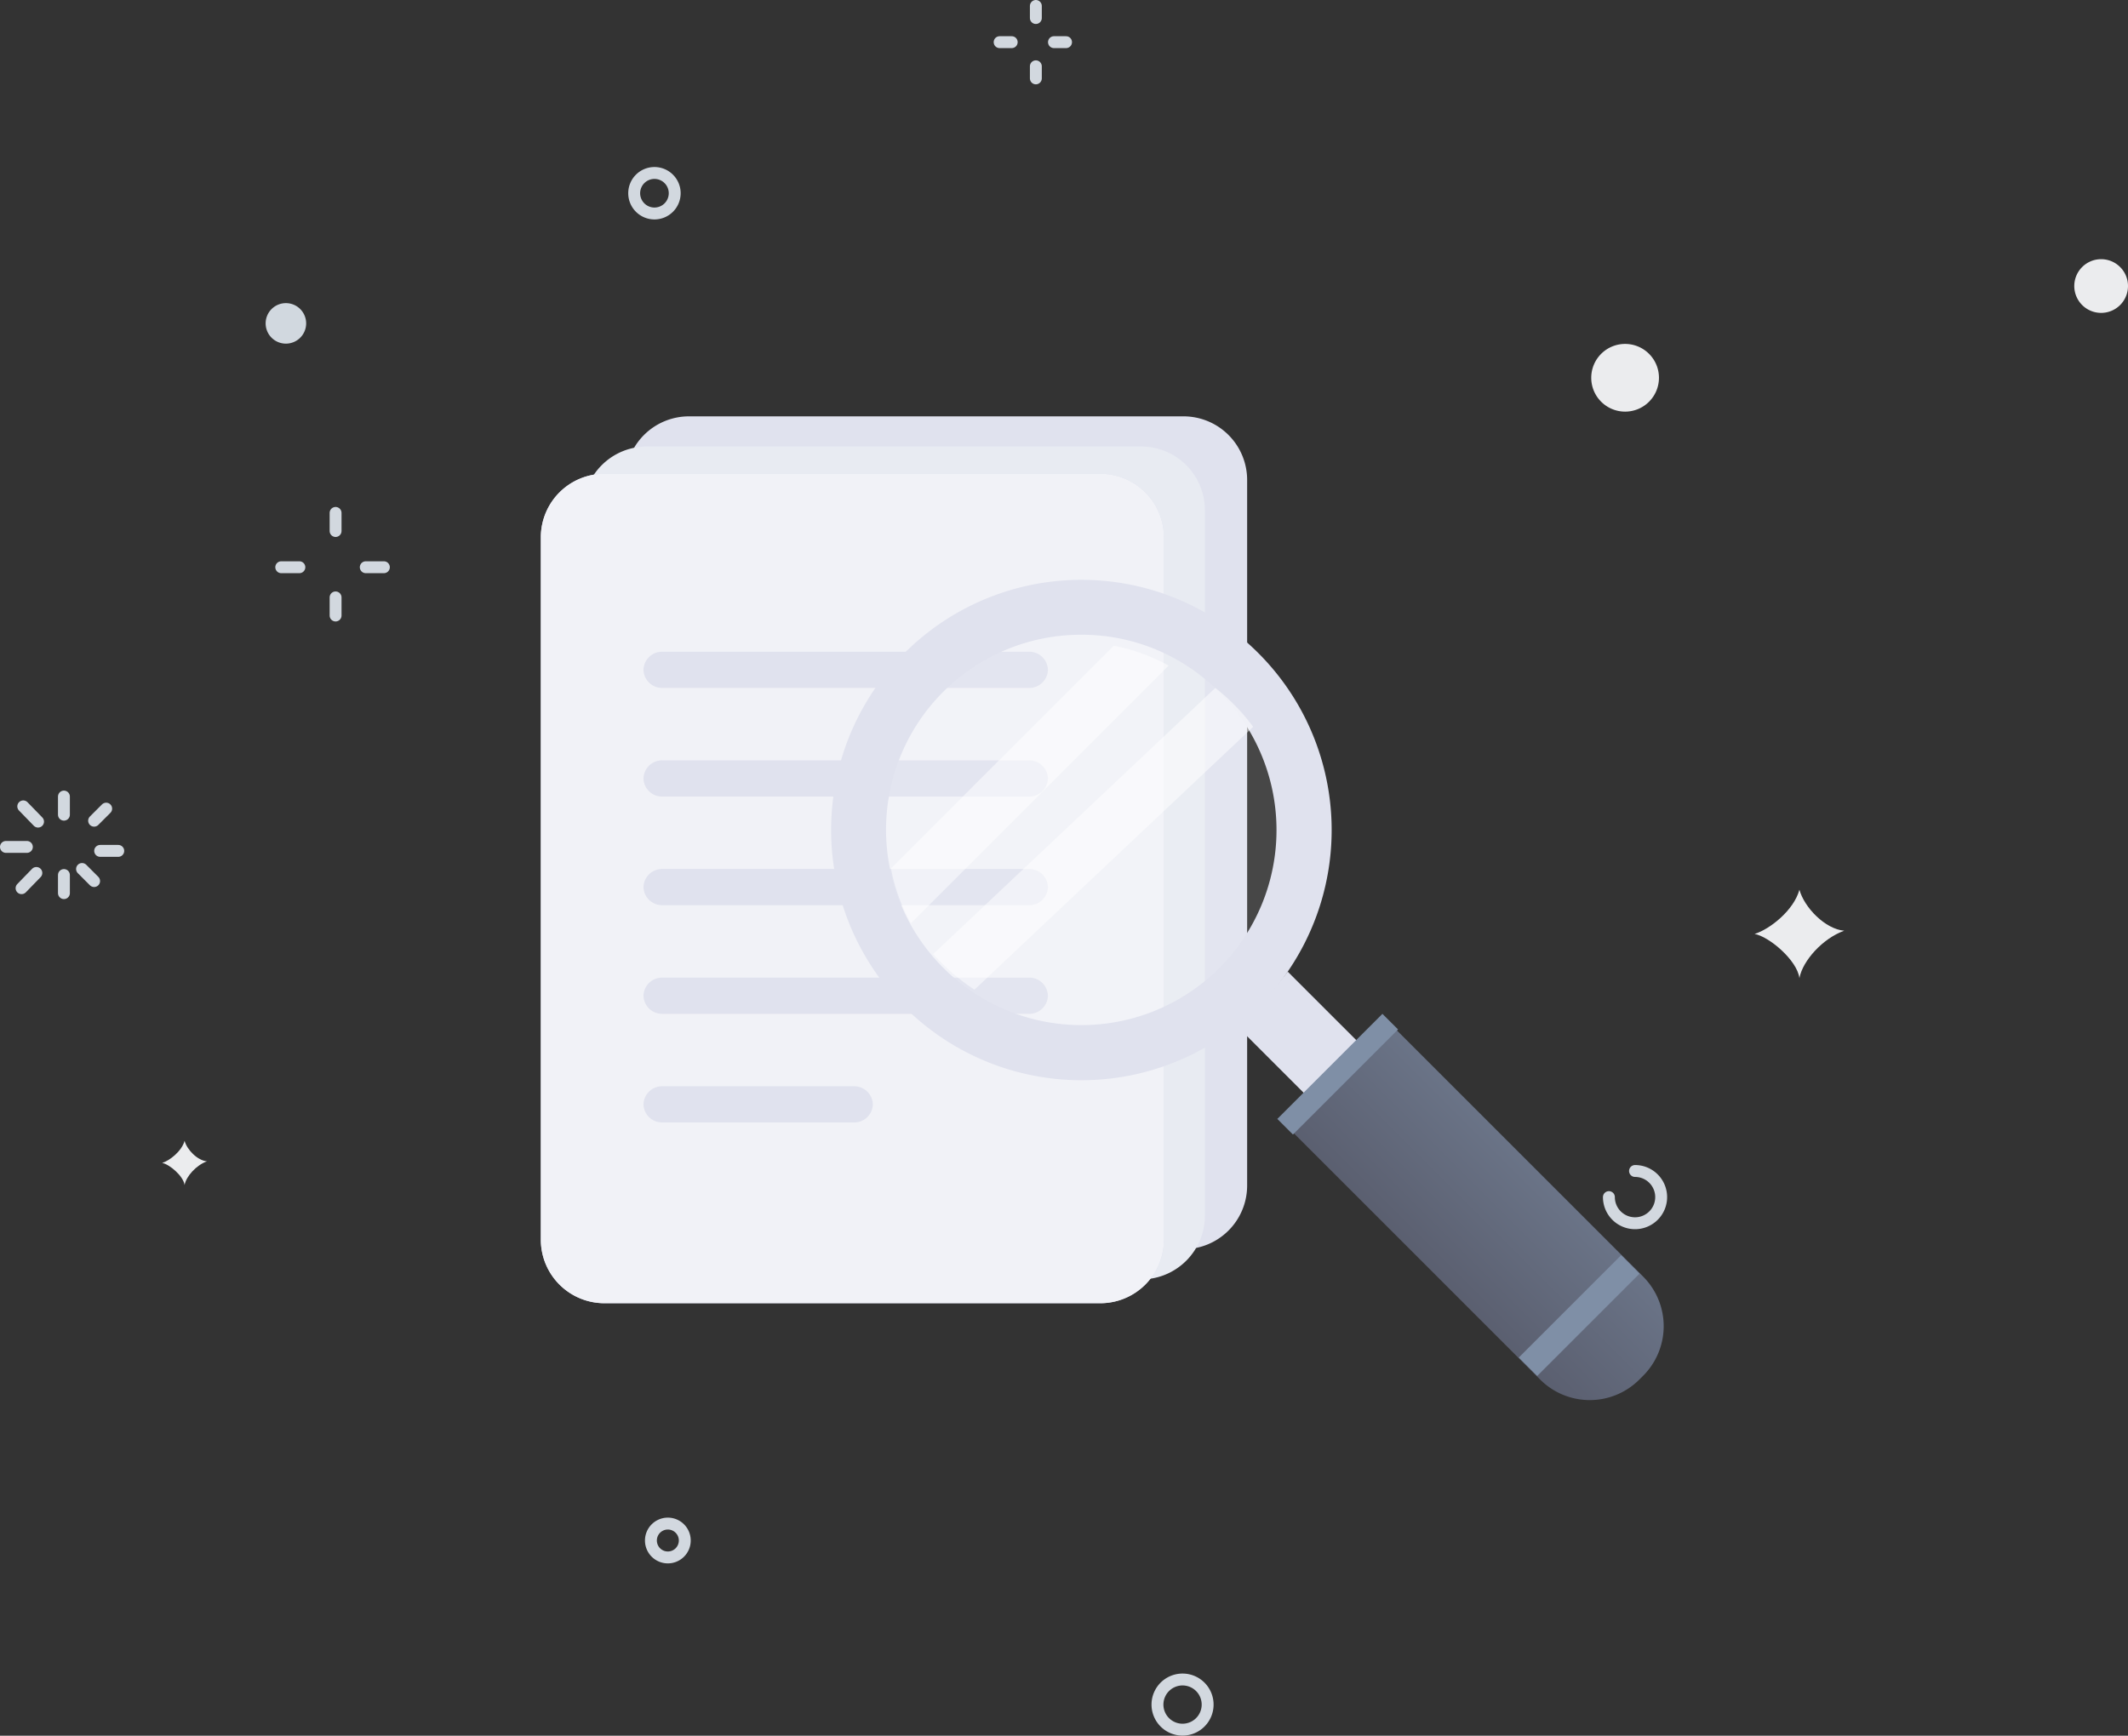 <svg xmlns="http://www.w3.org/2000/svg" xmlns:xlink="http://www.w3.org/1999/xlink" width="522.359" height="426.171" viewBox="0 0 522.359 426.171">
  <rect x="0" y="0" width="522.359" height="426.171" fill="#333333" stroke="none"/>
  <defs>
    <linearGradient id="linear-gradient" x1="1" x2="0" y2="1" gradientUnits="objectBoundingBox">
      <stop offset="0" stop-color="#7f8fa6"/>
      <stop offset="1" stop-color="#464451"/>
    </linearGradient>
  </defs>
  <g id="artwork_search" transform="translate(1.065 1.461)">
    <g id="circle" transform="translate(0.395)">
      <path id="Stroke_1" data-name="Stroke 1" d="M0,0V4.446" transform="translate(14.233 194.122)" fill="none" stroke="#d2d8df" stroke-linecap="round" stroke-miterlimit="10" stroke-width="2.921"/>
      <g id="Group_8" data-name="Group 8" transform="translate(0 196.531)">
        <path id="Stroke_2" data-name="Stroke 2" d="M0,0,3.633,3.739" transform="translate(4.248 0)" fill="none" stroke="#d2d8df" stroke-linecap="round" stroke-miterlimit="10" stroke-width="2.921"/>
        <path id="Stroke_4" data-name="Stroke 4" d="M0,0H5.137" transform="translate(0 9.954)" fill="none" stroke="#d2d8df" stroke-linecap="round" stroke-miterlimit="10" stroke-width="2.921"/>
        <path id="Stroke_6" data-name="Stroke 6" d="M0,3.739,3.633,0" transform="translate(3.833 16.347)" fill="none" stroke="#d2d8df" stroke-linecap="round" stroke-miterlimit="10" stroke-width="2.921"/>
      </g>
      <path id="Stroke_9" data-name="Stroke 9" d="M0,4.446V0" transform="translate(14.233 213.386)" fill="none" stroke="#d2d8df" stroke-linecap="round" stroke-miterlimit="10" stroke-width="2.921"/>
      <path id="Stroke_10" data-name="Stroke 10" d="M2.964,2.964,0,0" transform="translate(18.678 211.904)" fill="none" stroke="#d2d8df" stroke-linecap="round" stroke-miterlimit="10" stroke-width="2.921"/>
      <path id="Stroke_11" data-name="Stroke 11" d="M4.446,0H0" transform="translate(23.124 207.459)" fill="none" stroke="#d2d8df" stroke-linecap="round" stroke-miterlimit="10" stroke-width="2.921"/>
      <path id="Stroke_12" data-name="Stroke 12" d="M2.964,0,0,2.964" transform="translate(21.642 197.086)" fill="none" stroke="#d2d8df" stroke-linecap="round" stroke-miterlimit="10" stroke-width="2.921"/>
      <path id="Stroke_13" data-name="Stroke 13" d="M0,0V2.964" transform="translate(252.81)" fill="none" stroke="#d2d8df" stroke-linecap="round" stroke-miterlimit="10" stroke-width="2.921"/>
      <path id="Stroke_15" data-name="Stroke 15" d="M0,0H2.964" transform="translate(243.919 8.891)" fill="none" stroke="#d2d8df" stroke-linecap="round" stroke-miterlimit="10" stroke-width="2.921"/>
      <path id="Stroke_16" data-name="Stroke 16" d="M0,2.964V0" transform="translate(252.81 14.818)" fill="none" stroke="#d2d8df" stroke-linecap="round" stroke-miterlimit="10" stroke-width="2.921"/>
      <path id="Stroke_17" data-name="Stroke 17" d="M2.964,0H0" transform="translate(257.256 8.891)" fill="none" stroke="#d2d8df" stroke-linecap="round" stroke-miterlimit="10" stroke-width="2.921"/>
      <path id="Stroke_18" data-name="Stroke 18" d="M0,0V4.446" transform="translate(80.916 124.475)" fill="none" stroke="#d2d8df" stroke-linecap="round" stroke-miterlimit="10" stroke-width="2.921"/>
      <path id="Stroke_19" data-name="Stroke 19" d="M0,0H4.446" transform="translate(67.579 137.812)" fill="none" stroke="#d2d8df" stroke-linecap="round" stroke-miterlimit="10" stroke-width="2.921"/>
      <path id="Stroke_20" data-name="Stroke 20" d="M0,4.446V0" transform="translate(80.916 145.221)" fill="none" stroke="#d2d8df" stroke-linecap="round" stroke-miterlimit="10" stroke-width="2.921"/>
      <path id="Stroke_21" data-name="Stroke 21" d="M4.446,0H0" transform="translate(88.325 137.812)" fill="none" stroke="#d2d8df" stroke-linecap="round" stroke-miterlimit="10" stroke-width="2.921"/>
      <g id="Group_42" data-name="Group 42" transform="translate(38.347 41.01)">
        <path id="Stroke_22" data-name="Stroke 22" d="M6.413,0A6.415,6.415,0,1,1,0,6.415" transform="translate(355.129 245.044)" fill="none" stroke="#d2d8df" stroke-linecap="round" stroke-miterlimit="10" stroke-width="2.921"/>
        <path id="Fill_26" data-name="Fill 26" d="M0,10.856C3.808,9.668,9.645,5.011,11,0c1.225,4.429,6.362,9.668,11,10.064C16.776,11.912,11.788,17.4,11,21.71,10.458,17.316,3.559,11.5,0,10.856" transform="translate(390.895 175.988)" fill="#ebecee"/>
        <path id="Fill_28" data-name="Fill 28" d="M0,5.427C1.9,4.833,4.822,2.505,5.5,0,6.11,2.213,8.678,4.833,11,5.032c-2.608.922-5.1,3.667-5.5,5.822C5.228,8.657,1.779,5.747,0,5.427" transform="translate(0 237.64)" fill="#ebecee"/>
        <path id="Fill_30" data-name="Fill 30" d="M9.946,4.974A4.973,4.973,0,1,1,4.973,0,4.973,4.973,0,0,1,9.946,4.974" transform="translate(25.399 31.957)" fill="#d1d8df"/>
        <path id="Fill_32" data-name="Fill 32" d="M16.625,8.314A8.312,8.312,0,1,1,8.313,0a8.314,8.314,0,0,1,8.312,8.314" transform="translate(350.793 41.973)" fill="#ebecee"/>
        <path id="Fill_34" data-name="Fill 34" d="M13.185,6.6A6.593,6.593,0,1,1,6.593,0a6.593,6.593,0,0,1,6.592,6.6" transform="translate(469.366 21.167)" fill="#ebecee"/>
        <path id="Stroke_36" data-name="Stroke 36" d="M8.312,4.158A4.156,4.156,0,1,1,4.155,0,4.157,4.157,0,0,1,8.312,4.158Z" transform="translate(119.974 331.618)" fill="none" stroke="#d2d8df" stroke-linecap="round" stroke-miterlimit="10" stroke-width="2.921"/>
        <path id="Stroke_38" data-name="Stroke 38" d="M9.946,4.974A4.973,4.973,0,1,1,4.973,0,4.973,4.973,0,0,1,9.946,4.974Z" transform="translate(115.867 0)" fill="none" stroke="#d2d8df" stroke-linecap="round" stroke-miterlimit="10" stroke-width="2.921"/>
        <path id="Stroke_40" data-name="Stroke 40" d="M8.347,11.914a6.157,6.157,0,1,1,3.564-7.945A6.157,6.157,0,0,1,8.347,11.914Z" transform="translate(244.317 369.9)" fill="none" stroke="#d2d8df" stroke-linecap="round" stroke-miterlimit="10" stroke-width="2.921"/>
      </g>
    </g>
    <g id="search" transform="translate(131.693 100.766)">
      <g id="documents" transform="translate(0)">
        <path id="Fill_1" data-name="Fill 1" d="M137.073,204.495H15.554A15.626,15.626,0,0,1,0,188.891V15.6A15.623,15.623,0,0,1,15.554,0H137.073A15.624,15.624,0,0,1,152.63,15.6V188.891a15.627,15.627,0,0,1-15.558,15.6" transform="translate(20.747)" fill="#e0e2ee"/>
        <path id="Fill_3" data-name="Fill 3" d="M137.073,204.495H15.554A15.626,15.626,0,0,1,0,188.891V15.6A15.623,15.623,0,0,1,15.554,0H137.073A15.624,15.624,0,0,1,152.63,15.6V188.891a15.627,15.627,0,0,1-15.558,15.6" transform="translate(10.374 7.409)" fill="#e8ebf2"/>
        <path id="Fill_5" data-name="Fill 5" d="M137.356,203.648H15.586A15.61,15.61,0,0,1,0,188.109V15.536A15.607,15.607,0,0,1,15.586,0h121.77a15.607,15.607,0,0,1,15.59,15.536V188.109a15.61,15.61,0,0,1-15.59,15.539" transform="translate(0 14.105)" fill="#d8dbea"/>
        <path id="Fill_8" data-name="Fill 8" d="M137.356,203.648H15.586A15.61,15.61,0,0,1,0,188.109V15.536A15.607,15.607,0,0,1,15.586,0h121.77a15.607,15.607,0,0,1,15.59,15.536V188.109a15.61,15.61,0,0,1-15.59,15.539" transform="translate(0 14.105)" fill="#f1f2f7"/>
        <path id="Fill_11" data-name="Fill 11" d="M94.613,8.891H4.671A4.576,4.576,0,0,1,0,4.447,4.576,4.576,0,0,1,4.671,0H94.613a4.576,4.576,0,0,1,4.671,4.447,4.576,4.576,0,0,1-4.671,4.444" transform="translate(25.192 57.792)" fill="#e0e2ee"/>
        <path id="Fill_13" data-name="Fill 13" d="M94.613,8.891H4.671A4.576,4.576,0,0,1,0,4.447,4.576,4.576,0,0,1,4.671,0H94.613a4.576,4.576,0,0,1,4.671,4.447,4.576,4.576,0,0,1-4.671,4.444" transform="translate(25.192 84.465)" fill="#e0e2ee"/>
        <path id="Fill_15" data-name="Fill 15" d="M94.613,8.891H4.671A4.576,4.576,0,0,1,0,4.447,4.579,4.579,0,0,1,4.671,0H94.613a4.579,4.579,0,0,1,4.671,4.447,4.576,4.576,0,0,1-4.671,4.444" transform="translate(25.192 111.139)" fill="#e0e2ee"/>
        <path id="Fill_17" data-name="Fill 17" d="M94.613,8.891H4.671A4.576,4.576,0,0,1,0,4.447,4.576,4.576,0,0,1,4.671,0H94.613a4.576,4.576,0,0,1,4.671,4.447,4.576,4.576,0,0,1-4.671,4.444" transform="translate(25.192 137.812)" fill="#e0e2ee"/>
        <path id="Fill_19" data-name="Fill 19" d="M51.619,8.891H4.691A4.587,4.587,0,0,1,0,4.447,4.587,4.587,0,0,1,4.691,0H51.619A4.587,4.587,0,0,1,56.31,4.447a4.587,4.587,0,0,1-4.691,4.444" transform="translate(25.192 164.485)" fill="#e0e2ee"/>
      </g>
      <g id="search-2" data-name="search" transform="translate(71.129 40.01)">
        <path id="Fill_21" data-name="Fill 21" d="M88.548,88.521a51.9,51.9,0,0,1-66.041,6.127,54.526,54.526,0,0,1-7.335-6.127A50.164,50.164,0,0,1,6.393,76.764a49.564,49.564,0,0,1-5.438-15A51.863,51.863,0,0,1,61.784.943,51.288,51.288,0,0,1,76.789,6.38a52.141,52.141,0,0,1,8.059,5.471,49.311,49.311,0,0,1,3.666,3.341,51.709,51.709,0,0,1,.034,73.329" transform="translate(11.855 10.373)" fill="rgba(255,255,255,0.1)"/>
        <path id="Fill_23" data-name="Fill 23" d="M61.507,122.995A61.433,61.433,0,1,1,110.874,98.2,62.108,62.108,0,0,1,105,104.986a62.834,62.834,0,0,1-6.782,5.88,61.393,61.393,0,0,1-36.706,12.127h0ZM61.5,13.608A47.892,47.892,0,0,0,27.623,95.352,47.89,47.89,0,1,0,95.349,27.625,47.557,47.557,0,0,0,61.5,13.608Z" transform="translate(0 0)" fill="#e0e2ee"/>
        <path id="Fill_25" data-name="Fill 25" d="M86.869,85.861l-1.008,1.008a17.21,17.21,0,0,1-24.268,0L0,25.276,25.276,0,86.869,61.593a17.21,17.21,0,0,1,0,24.268" transform="translate(112.621 109.657)" fill="url(#linear-gradient)"/>
        <path id="Fill_27" data-name="Fill 27" d="M12.918,0l18.2,18.2L18.2,31.119,0,12.918a64.068,64.068,0,0,0,6.921-6,62.943,62.943,0,0,0,6-6.917" transform="translate(99.284 96.32)" fill="#e0e2ee"/>
        <path id="Fill_29" data-name="Fill 29" d="M29.637,4.525,4.522,29.637,0,25.112,25.112,0Z" transform="translate(168.931 165.967)" fill="#7f8fa6"/>
        <path id="Fill_31" data-name="Fill 31" d="M29.637,3.833l-25.8,25.8L0,25.8,25.8,0Z" transform="translate(109.657 106.693)" fill="#7f8fa6"/>
        <path id="Fill_33" data-name="Fill 33" d="M68.165,4.888,4.885,68.165A44.464,44.464,0,0,1,0,54.677L54.676,0A46.2,46.2,0,0,1,68.165,4.888" transform="translate(14.819 16.3)" fill="rgba(255,255,255,0.5)"/>
        <path id="Fill_35" data-name="Fill 35" d="M78.538,9.556,10.125,74.092a50.853,50.853,0,0,1-6.956-5.48A45.219,45.219,0,0,1,0,65.33L69.246,0c1.212.938,2.364,1.937,3.48,2.993a47.186,47.186,0,0,1,5.812,6.563" transform="translate(25.192 26.673)" fill="rgba(255,255,255,0.5)"/>
      </g>
    </g>
  </g>
</svg>
